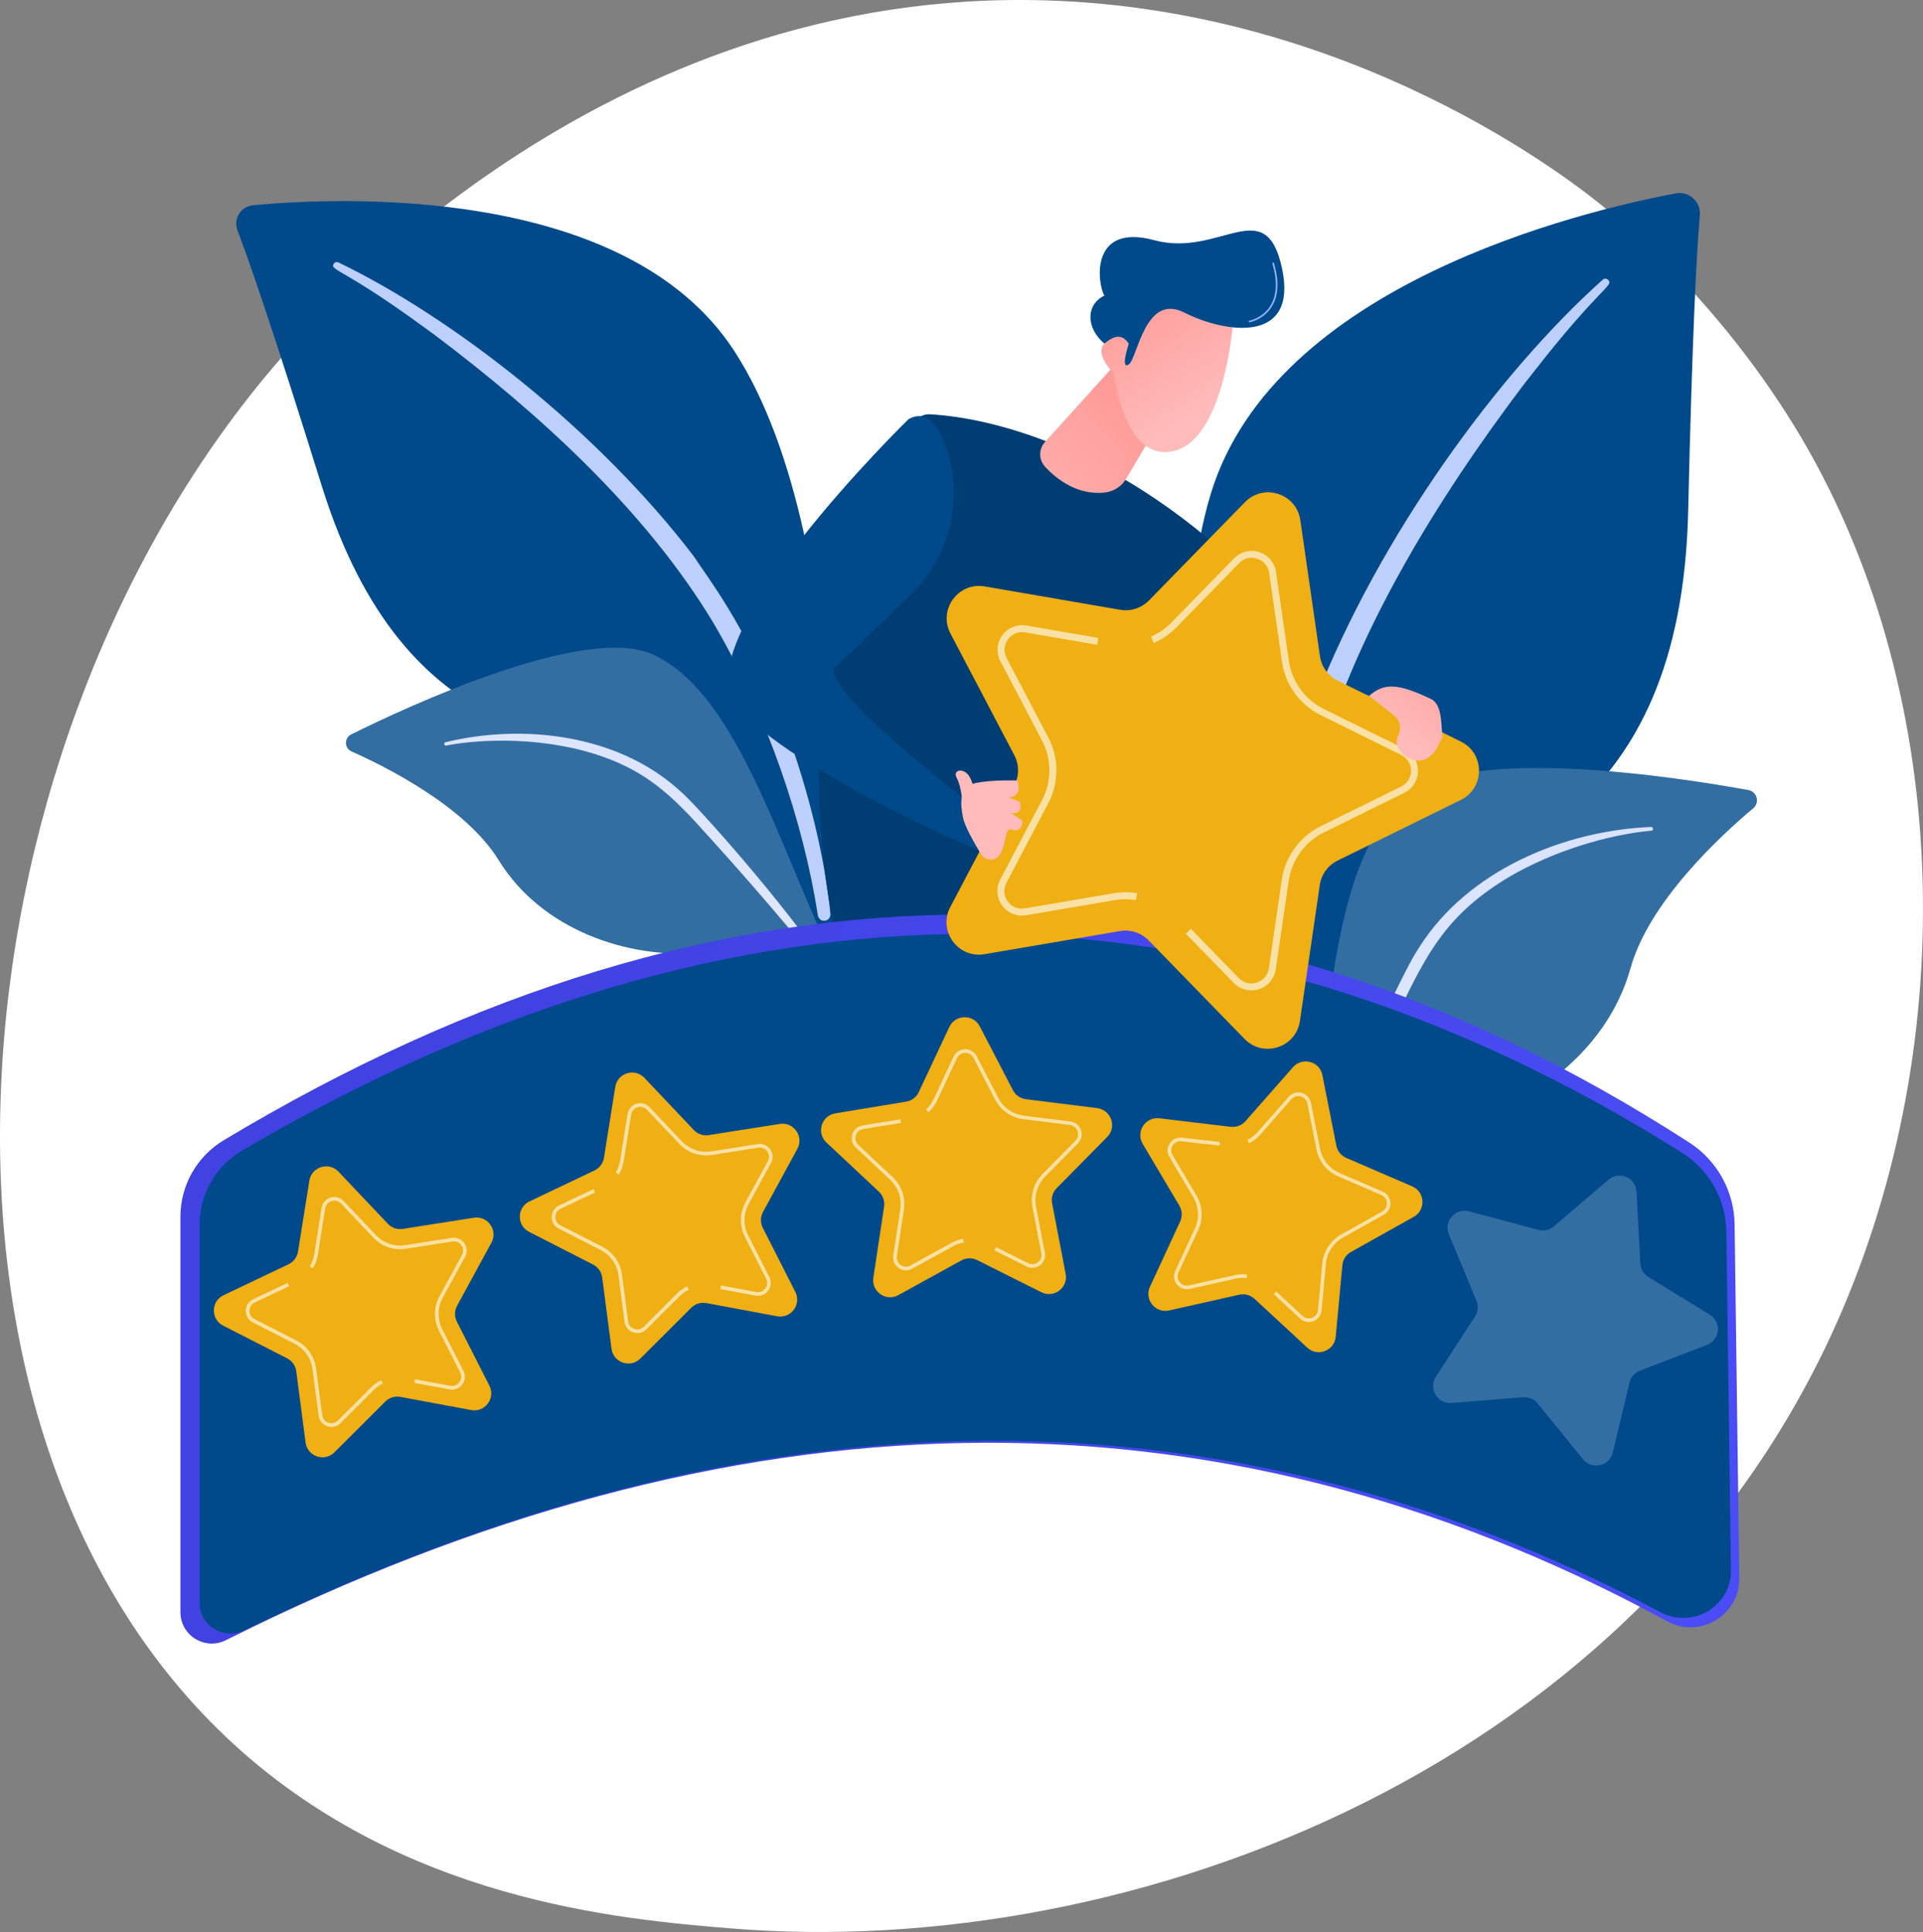<svg width="417" height="419" viewBox="0 0 417 419" fill="none" xmlns="http://www.w3.org/2000/svg">
<rect x="0" y="0" width="417" height="419" fill="#808080" stroke="none"/>
<path d="M399.517 284.083C357.277 382.97 245.768 425.454 158.39 418.211C134.529 416.236 86.537 412.255 49.063 376.759C-22.91 308.595 -11.824 166.102 57.072 82.225C65.947 71.421 127.357 -0.963 223.057 0.01C293.133 0.713 342.305 40.354 348.282 45.308C355.842 51.548 372.502 66.378 387.518 89.887C422.81 145.137 425.918 222.294 399.517 284.083Z" fill="white"/>
<path d="M281.435 257.919C281.435 257.919 280.322 211.057 301.905 198.504C323.488 185.962 364.538 178.119 366.08 110.825C366.985 71.427 367.952 54.199 368.612 46.687C368.869 43.762 366.263 41.389 363.376 41.939C342.93 45.793 276.516 61.638 262.592 106.97C246.075 160.708 281.435 257.919 281.435 257.919Z" fill="#004A8C"/>
<path d="M347.555 60.659C325.116 80.676 299.164 116.097 285.338 151.519C283.564 157.355 278.364 169.774 276.113 191.835C274.094 210.237 275.097 229.666 277.544 242.538C277.703 243.346 278.487 243.884 279.294 243.737C280.689 243.468 280.505 241.963 280.493 242.012C277.703 220.025 278.866 192.667 285.253 167.975C293.414 137.656 311.632 108.267 330.475 83.331L332.408 80.872C347.005 62.127 350.076 61.992 348.706 60.683C348.387 60.365 347.886 60.365 347.555 60.659Z" fill="#BDD0FB"/>
<path d="M278.277 279.151C276.613 278.05 280.504 268.139 280.835 266.708C282.058 261.397 283.11 256.038 283.967 250.642C288.482 222.195 288.543 186.541 304.743 172.813C318.226 161.385 364.133 168.604 379.146 171.345C381.018 171.687 381.654 174.061 380.198 175.285C372.992 181.329 357.587 195.595 353.574 209.984C348.288 228.937 330.266 240.989 314.139 244.256C303.947 246.311 295.101 249.297 289.032 258.265C285.79 263.061 284.615 274.477 281.006 277.805C279.574 279.102 278.73 279.445 278.277 279.151Z" fill="#336EA3"/>
<path d="M358.028 179.346C338.867 180.154 318.299 188.89 307.863 205.285L306.872 206.852C304.596 210.522 291.7 236.596 284.542 258.216C284.456 258.485 284.603 258.779 284.872 258.864C285.325 259.011 285.558 258.509 285.521 258.558C290.513 246.347 297.683 230.857 303.385 219.283C309.502 206.644 313.785 198.091 327.745 189.893C343.284 181.072 358.126 180.154 358.089 180.166C358.322 180.142 358.481 179.946 358.456 179.713C358.432 179.493 358.248 179.334 358.028 179.346Z" fill="url(#paint0_linear)"/>
<path d="M180.517 212.608C180.517 212.608 169.75 171.4 147.763 165.845C125.776 160.29 87.957 163.728 69.763 105.341C59.105 71.155 53.942 56.362 51.495 49.963C50.541 47.467 52.217 44.751 54.884 44.506C73.702 42.744 135.675 39.967 159.191 76.061C187.051 118.861 180.517 212.608 180.517 212.608Z" fill="#004A8C"/>
<path d="M73.372 56.905C97.977 68.761 129.52 93.195 150.467 120.676C153.477 125.325 161.124 134.869 168.612 153.564C174.975 169.128 178.976 186.355 180.065 198.199C180.138 198.946 179.587 199.606 178.829 199.68C177.544 199.802 177.324 198.432 177.348 198.481C174.277 178.586 166.41 154.971 154.652 135.016C139.932 110.581 116.661 89.475 93.964 72.419L91.664 70.755C74.228 58.043 71.5 58.691 72.368 57.211C72.576 56.856 73.017 56.733 73.372 56.905Z" fill="#BDD0FB"/>
<path d="M236.043 280.409C238.955 280.923 202.628 255.008 179.148 204.684C168.087 180.972 159.106 149.857 141.512 141.916C126.866 135.309 88.594 153.112 76.162 159.266C74.609 160.037 74.645 162.264 76.236 162.974C84.042 166.448 101.061 175.05 108.17 186.6C117.543 201.821 136.287 207.841 151.19 206.654C166.093 205.467 174.719 205.981 188.043 226.536C201.38 247.104 227.784 278.941 236.043 280.409Z" fill="#336EA3"/>
<path d="M96.619 160.966C113.553 156.867 133.705 159.351 146.931 171.06L148.179 172.186C151.079 174.817 168.881 194.369 180.542 211.449C180.689 211.657 180.627 211.951 180.419 212.098C180.052 212.343 179.734 211.963 179.783 211.988C172.368 202.567 162.225 190.845 154.346 182.158C145.842 172.651 139.957 166.252 125.703 162.593C109.919 158.776 96.729 161.7 96.766 161.7C96.558 161.737 96.362 161.602 96.325 161.394C96.301 161.199 96.423 161.015 96.619 160.966Z" fill="url(#paint1_linear)"/>
<path d="M261.407 116.635C261.407 116.635 275.747 150.661 311.743 154.479L310.789 160.756C310.789 160.756 263.768 168.904 238.918 127.622L261.407 116.635Z" fill="url(#paint2_linear)"/>
<path d="M181.055 201.854C181.055 201.854 166.066 142.072 198.209 91.626C198.943 90.475 200.228 89.79 201.598 89.851C209.172 90.219 235.172 93.412 264.415 118.874C264.415 118.874 233.679 144.923 229.984 203.115C229.984 203.127 201.5 204.35 181.055 201.854Z" fill="#003D73"/>
<path d="M241.828 79.023L226.62 95.835C225.188 97.413 225.212 99.738 226.681 101.292C229.213 103.996 233.716 107.471 239.589 106.81C241.51 106.59 243.199 105.501 244.141 103.923L253.354 88.396L241.828 79.023Z" fill="url(#paint3_linear)"/>
<path d="M267.522 68.236C267.522 68.236 265.981 96.488 253.574 97.993C241.167 99.486 240.494 71.724 240.494 71.724C240.494 71.724 252.399 46.824 267.522 68.236Z" fill="url(#paint4_linear)"/>
<path d="M245.879 80.434C245.879 80.434 246.307 71.698 241.327 73.387C234.904 75.577 242.979 82.478 242.979 82.478L245.879 80.434Z" fill="url(#paint5_linear)"/>
<path d="M244.777 74.535C244.777 74.535 242.856 80.335 244.777 79.026C246.698 77.704 248.252 63.438 256.854 67.806C265.455 72.174 281.532 74.817 278.009 58.226C274.473 41.635 264.501 55.938 250.32 52.096C236.139 48.254 238.011 61.713 239.479 64.111C235.295 66.154 235.613 71.305 239.479 74.499C240.605 73.691 242.844 71.611 244.777 74.535Z" fill="#004A8C"/>
<path d="M270.948 69.9C270.863 69.9 270.789 69.838 270.777 69.753C270.765 69.655 270.826 69.557 270.924 69.545C270.948 69.545 273.848 68.982 275.5 66.29C276.895 64.027 277.029 60.956 275.916 57.15C275.891 57.052 275.94 56.955 276.038 56.93C276.136 56.906 276.234 56.955 276.258 57.052C277.409 60.968 277.249 64.137 275.793 66.486C274.056 69.312 271.095 69.875 270.973 69.9C270.973 69.9 270.96 69.9 270.948 69.9Z" fill="#91B3FA"/>
<path d="M197.035 90.881C197.035 90.881 147.53 139.15 159.815 153.294C172.099 167.438 213.014 184.788 213.014 184.788L211.717 175.306C211.717 175.306 176.736 148.779 181.226 144.595C183.576 142.417 190.917 135.32 197.414 129.019C205.942 120.76 209.087 108.28 205.159 97.073C203.409 92.117 200.84 88.801 197.035 90.881Z" fill="#004A8C"/>
<path d="M361.553 351.625C262.054 297.447 157.735 301.313 48.962 355.724C44.447 357.988 39.125 354.684 39.125 349.631V263.873C39.125 257.082 42.685 250.793 48.51 247.294C157.013 182.079 264.134 181.835 366.349 247.808C372.393 251.711 376.064 258.392 376.149 265.586L377.165 342.216C377.263 350.292 368.637 355.492 361.553 351.625Z" fill="url(#paint6_linear)"/>
<path d="M360.035 349.634C262.298 297.634 159.826 301.341 52.975 353.574C48.533 355.74 43.309 352.571 43.309 347.725V265.43C43.309 258.909 46.808 252.876 52.522 249.512C159.105 186.928 264.329 186.683 364.733 250.001C370.667 253.745 374.277 260.157 374.362 267.057L375.353 340.592C375.476 348.349 367.009 353.341 360.035 349.634Z" fill="#004A8C"/>
<path d="M240.092 246.585L229.141 257.683C228.285 258.552 227.918 259.775 228.15 260.962L231.087 276.269C231.662 279.266 228.554 281.628 225.825 280.257L211.889 273.283C210.8 272.745 209.528 272.769 208.463 273.357L194.809 280.881C192.129 282.362 188.936 280.123 189.388 277.101L191.713 261.684C191.897 260.485 191.468 259.274 190.587 258.442L179.209 247.785C176.982 245.692 178.107 241.96 181.129 241.459L196.509 238.914C197.708 238.718 198.724 237.947 199.238 236.846L205.857 222.726C207.154 219.961 211.057 219.888 212.464 222.592L219.647 236.43C220.209 237.507 221.262 238.241 222.461 238.388L237.926 240.321C240.961 240.725 242.245 244.42 240.092 246.585Z" fill="#F0AF13"/>
<path opacity="0.62" d="M209.027 269.441C208.22 269.575 207.449 269.844 206.739 270.236L197.82 275.155C196.877 275.668 195.752 275.607 194.871 274.996C193.99 274.384 193.549 273.344 193.708 272.292L195.226 262.222C195.58 259.86 194.761 257.487 193.011 255.847L185.584 248.885C184.801 248.151 184.507 247.062 184.826 246.034C185.131 245.007 185.988 244.26 187.04 244.089L192.167 243.232L192.301 244.015L187.175 244.872C186.404 244.994 185.817 245.52 185.584 246.267C185.364 247.013 185.56 247.772 186.135 248.31L193.562 255.272C195.495 257.083 196.412 259.726 196.009 262.344L194.492 272.414C194.369 273.185 194.687 273.907 195.324 274.347C195.96 274.788 196.755 274.836 197.428 274.457L206.348 269.539C207.143 269.098 207.999 268.804 208.88 268.658L209.027 269.441Z" fill="white"/>
<path opacity="0.62" d="M226.45 273.183C226.267 273.66 225.948 274.076 225.532 274.395C224.676 275.043 223.55 275.141 222.596 274.664L215.634 271.177L215.989 270.467L222.951 273.954C223.648 274.297 224.431 274.236 225.055 273.758C225.679 273.293 225.961 272.547 225.814 271.788L223.893 261.792C223.403 259.223 224.223 256.494 226.059 254.634L233.204 247.379C233.755 246.828 233.926 246.057 233.669 245.323C233.412 244.589 232.8 244.087 232.029 243.99L221.923 242.729C219.292 242.399 217.004 240.808 215.781 238.459L211.095 229.417C210.74 228.732 210.055 228.328 209.284 228.34C208.501 228.353 207.84 228.781 207.51 229.491L203.191 238.716C202.738 239.67 202.126 240.515 201.343 241.224L200.805 240.637C201.502 240.001 202.065 239.23 202.469 238.373L206.788 229.16C207.241 228.194 208.183 227.582 209.259 227.557C210.324 227.533 211.303 228.108 211.792 229.062L216.478 238.104C217.579 240.221 219.647 241.665 222.009 241.958L232.115 243.219C233.18 243.353 234.061 244.063 234.403 245.078C234.758 246.094 234.501 247.195 233.755 247.954L226.609 255.209C224.957 256.886 224.211 259.345 224.652 261.67L226.572 271.666C226.683 272.168 226.634 272.706 226.45 273.183Z" fill="white"/>
<path opacity="0.62" d="M195.237 242.758L192.195 243.262L192.325 244.046L195.367 243.543L195.237 242.758Z" fill="white"/>
<path d="M172.907 249.158L165.456 262.85C164.881 263.914 164.856 265.199 165.407 266.275L172.467 280.175C173.849 282.903 171.512 286.023 168.502 285.461L153.171 282.61C151.985 282.39 150.749 282.769 149.892 283.625L138.856 294.637C136.69 296.791 132.995 295.53 132.604 292.508L130.585 277.055C130.426 275.856 129.692 274.804 128.615 274.253L114.728 267.156C112.011 265.762 112.06 261.859 114.826 260.549L128.909 253.844C129.997 253.318 130.768 252.303 130.964 251.104L133.423 235.711C133.901 232.702 137.632 231.539 139.737 233.754L150.455 245.072C151.287 245.952 152.498 246.368 153.697 246.173L169.102 243.75C172.112 243.285 174.363 246.466 172.907 249.158Z" fill="#F0AF13"/>
<path opacity="0.62" d="M149.367 279.71C148.633 280.064 147.972 280.529 147.385 281.105L140.178 288.299C139.42 289.058 138.318 289.314 137.303 288.96C136.287 288.617 135.578 287.736 135.431 286.684L134.109 276.59C133.804 274.228 132.348 272.16 130.219 271.084L121.152 266.446C120.198 265.957 119.623 264.99 119.635 263.926C119.647 262.861 120.259 261.907 121.226 261.442L125.924 259.203L126.267 259.913L121.568 262.152C120.871 262.482 120.442 263.155 120.43 263.926C120.418 264.709 120.822 265.382 121.519 265.737L130.586 270.374C132.947 271.573 134.55 273.861 134.893 276.492L136.214 286.586C136.312 287.357 136.813 287.969 137.548 288.213C138.282 288.47 139.053 288.287 139.603 287.736L146.81 280.542C147.446 279.905 148.192 279.379 149 278.988L149.367 279.71Z" fill="white"/>
<path opacity="0.62" d="M167.133 278.489C167.084 278.99 166.9 279.48 166.582 279.908C165.946 280.765 164.894 281.181 163.841 280.985L156.182 279.565L156.329 278.782L163.988 280.202C164.759 280.349 165.493 280.055 165.958 279.431C166.423 278.807 166.496 278.024 166.142 277.326L161.529 268.248C160.342 265.923 160.379 263.06 161.639 260.772L166.509 251.828C166.876 251.143 166.839 250.36 166.386 249.723C165.934 249.087 165.212 248.781 164.441 248.903L154.383 250.482C151.765 250.898 149.122 249.992 147.299 248.071L140.288 240.681C139.75 240.118 138.991 239.91 138.245 240.143C137.499 240.375 136.985 240.975 136.862 241.734L135.259 251.791C135.088 252.831 134.733 253.81 134.183 254.715L133.51 254.299C133.999 253.492 134.33 252.599 134.476 251.669L136.079 241.611C136.25 240.559 136.985 239.702 138.012 239.384C139.04 239.066 140.129 239.36 140.863 240.131L147.862 247.521C149.501 249.258 151.887 250.066 154.249 249.699L164.306 248.12C165.359 247.949 166.399 248.39 167.023 249.271C167.634 250.151 167.708 251.277 167.194 252.207L162.324 261.151C161.199 263.219 161.162 265.788 162.226 267.893L166.839 276.972C167.084 277.449 167.182 277.975 167.133 278.489Z" fill="white"/>
<path opacity="0.62" d="M128.724 257.882L125.939 259.207L126.281 259.925L129.065 258.6L128.724 257.882Z" fill="white"/>
<path d="M106.567 269.502L99.116 283.193C98.541 284.258 98.516 285.543 99.067 286.619L106.127 300.519C107.509 303.247 105.172 306.367 102.162 305.804L86.832 302.954C85.645 302.733 84.409 303.113 83.552 303.969L72.516 314.981C70.35 317.134 66.655 315.874 66.264 312.852L64.245 297.399C64.086 296.2 63.352 295.147 62.275 294.597L48.388 287.5C45.672 286.105 45.721 282.202 48.486 280.893L62.569 274.188C63.658 273.662 64.428 272.646 64.624 271.447L67.084 256.055C67.561 253.045 71.293 251.883 73.397 254.098L84.115 265.415C84.947 266.296 86.159 266.712 87.358 266.516L102.762 264.094C105.772 263.629 108.023 266.81 106.567 269.502Z" fill="#F0AF13"/>
<path opacity="0.62" d="M83.027 300.053C82.293 300.408 81.632 300.873 81.045 301.448L73.838 308.643C73.08 309.401 71.979 309.658 70.963 309.303C69.948 308.961 69.238 308.08 69.091 307.028L67.77 296.933C67.464 294.572 66.008 292.504 63.879 291.427L54.812 286.79C53.858 286.301 53.283 285.334 53.295 284.27C53.307 283.205 53.919 282.251 54.886 281.786L59.584 279.547L59.927 280.257L55.228 282.496C54.531 282.826 54.103 283.499 54.09 284.27C54.078 285.053 54.482 285.726 55.179 286.081L64.246 290.718C66.607 291.917 68.21 294.205 68.553 296.836L69.874 306.93C69.972 307.701 70.474 308.312 71.208 308.557C71.942 308.814 72.713 308.63 73.263 308.08L80.47 300.885C81.106 300.249 81.853 299.723 82.66 299.332L83.027 300.053Z" fill="white"/>
<path opacity="0.62" d="M100.793 298.832C100.744 299.334 100.56 299.824 100.242 300.252C99.606 301.108 98.554 301.524 97.501 301.329L89.842 299.909L89.989 299.126L97.648 300.545C98.419 300.692 99.153 300.399 99.618 299.775C100.083 299.151 100.157 298.368 99.802 297.67L95.189 288.591C94.002 286.267 94.039 283.404 95.299 281.116L100.169 272.172C100.536 271.486 100.499 270.703 100.046 270.067C99.594 269.431 98.872 269.125 98.101 269.247L88.043 270.826C85.425 271.242 82.782 270.336 80.959 268.415L73.948 261.025C73.41 260.462 72.651 260.254 71.905 260.487C71.159 260.719 70.645 261.319 70.522 262.077L68.92 272.135C68.748 273.175 68.394 274.154 67.843 275.059L67.17 274.643C67.659 273.836 67.99 272.942 68.136 272.012L69.739 261.955C69.911 260.903 70.645 260.046 71.673 259.728C72.7 259.41 73.789 259.704 74.523 260.474L81.522 267.865C83.162 269.602 85.547 270.41 87.909 270.043L97.966 268.464C99.019 268.293 100.059 268.733 100.683 269.614C101.294 270.495 101.368 271.621 100.854 272.551L95.984 281.495C94.859 283.563 94.822 286.132 95.886 288.237L100.499 297.315C100.744 297.792 100.842 298.319 100.793 298.832Z" fill="white"/>
<path opacity="0.62" d="M62.37 278.226L59.586 279.551L59.928 280.269L62.712 278.944L62.37 278.226Z" fill="white"/>
<path opacity="0.2" d="M370.167 291.662L355.619 297.265C354.494 297.706 353.637 298.66 353.356 299.847L349.722 315.007C349.012 317.98 345.207 318.836 343.274 316.475L333.449 304.374C332.69 303.432 331.503 302.93 330.292 303.028L314.753 304.252C311.707 304.497 309.712 301.144 311.376 298.575L319.855 285.495C320.516 284.479 320.626 283.195 320.161 282.081L314.19 267.68C313.016 264.854 315.597 261.917 318.546 262.713L333.608 266.738C334.783 267.056 336.031 266.763 336.948 265.98L348.804 255.849C351.129 253.866 354.714 255.408 354.873 258.455L355.705 274.018C355.766 275.229 356.427 276.331 357.455 276.967L370.755 285.103C373.373 286.682 373.018 290.56 370.167 291.662Z" fill="white"/>
<path d="M306.568 263.905L292.962 271.515C291.898 272.102 291.2 273.179 291.09 274.39L289.646 289.917C289.365 292.951 285.719 294.346 283.48 292.278L272.04 281.683C271.147 280.863 269.911 280.52 268.724 280.789L253.515 284.203C250.542 284.876 248.083 281.829 249.367 279.064L255.913 264.908C256.427 263.807 256.354 262.522 255.742 261.482L247.789 248.072C246.235 245.441 248.364 242.174 251.399 242.529L266.876 244.377C268.075 244.524 269.274 244.059 270.082 243.153L280.384 231.444C282.403 229.156 286.172 230.172 286.759 233.157L289.781 248.451C290.014 249.638 290.821 250.641 291.934 251.119L306.25 257.297C309.04 258.509 309.235 262.412 306.568 263.905Z" fill="#F0AF13"/>
<path opacity="0.62" d="M270.351 277.18C269.543 277.082 268.723 277.131 267.928 277.314L257.993 279.541C256.953 279.774 255.888 279.407 255.215 278.575C254.543 277.743 254.408 276.617 254.848 275.65L259.119 266.413C260.122 264.247 259.987 261.727 258.776 259.683L253.588 250.923C253.038 250.005 253.062 248.879 253.649 247.974C254.237 247.081 255.252 246.604 256.317 246.726L261.48 247.338L261.382 248.121L256.219 247.509C255.448 247.411 254.726 247.754 254.31 248.402C253.882 249.051 253.87 249.846 254.261 250.507L259.449 259.267C260.795 261.543 260.942 264.333 259.828 266.743L255.558 275.981C255.228 276.69 255.326 277.474 255.815 278.073C256.304 278.673 257.051 278.942 257.809 278.771L267.745 276.544C268.625 276.348 269.531 276.299 270.424 276.397L270.351 277.18Z" fill="white"/>
<path opacity="0.62" d="M286.038 285.623C285.732 286.027 285.316 286.345 284.814 286.528C283.811 286.908 282.71 286.7 281.926 285.966L276.213 280.668L276.751 280.093L282.465 285.391C283.04 285.917 283.811 286.063 284.533 285.794C285.254 285.513 285.732 284.889 285.805 284.118L286.747 273.987C286.992 271.381 288.546 268.995 290.834 267.723L299.717 262.755C300.39 262.376 300.781 261.678 300.732 260.907C300.696 260.124 300.243 259.488 299.533 259.17L290.185 255.132C287.75 254.08 286.001 251.914 285.487 249.308L283.505 239.324C283.358 238.566 282.82 237.978 282.061 237.783C281.315 237.575 280.556 237.807 280.042 238.394L273.313 246.041C272.615 246.837 271.783 247.473 270.841 247.938L270.486 247.228C271.343 246.812 272.089 246.237 272.713 245.515L279.443 237.868C280.152 237.061 281.229 236.743 282.269 237.012C283.297 237.293 284.068 238.113 284.276 239.165L286.258 249.149C286.723 251.486 288.301 253.456 290.491 254.398L299.839 258.436C300.818 258.864 301.466 259.782 301.515 260.859C301.564 261.923 301.026 262.914 300.084 263.44L291.201 268.408C289.145 269.558 287.738 271.711 287.518 274.061L286.576 284.204C286.551 284.73 286.343 285.219 286.038 285.623Z" fill="white"/>
<path opacity="0.62" d="M261.491 247.296L261.396 248.086L264.458 248.451L264.552 247.662L261.491 247.296Z" fill="white"/>
<path d="M316.784 173.477L290.05 186.643C287.97 187.67 286.526 189.653 286.195 191.941L281.889 221.428C281.044 227.203 273.948 229.503 269.873 225.319L249.085 203.956C247.47 202.292 245.133 201.533 242.858 201.925L213.48 206.941C207.73 207.92 203.349 201.888 206.066 196.712L219.953 170.345C221.03 168.29 221.03 165.842 219.953 163.787L206.102 137.395C203.386 132.232 207.779 126.187 213.529 127.179L242.906 132.244C245.195 132.636 247.519 131.877 249.147 130.225L269.971 108.899C274.046 104.727 281.142 107.039 281.974 112.814L286.232 142.314C286.562 144.602 288.006 146.596 290.086 147.624L316.808 160.838C322.033 163.432 322.021 170.896 316.784 173.477Z" fill="#F0AF13"/>
<path opacity="0.62" d="M246.333 195.22C244.792 194.963 243.238 194.963 241.696 195.22L222.511 198.499C220.492 198.841 218.498 198.034 217.299 196.37C216.1 194.718 215.94 192.565 216.895 190.754L225.961 173.526C228.09 169.489 228.09 164.668 225.973 160.63L216.932 143.39C215.977 141.58 216.136 139.426 217.348 137.774C218.559 136.123 220.553 135.315 222.572 135.658L232.373 137.346L232.116 138.839L222.315 137.15C220.847 136.893 219.452 137.481 218.571 138.668C217.702 139.867 217.592 141.372 218.277 142.693L227.319 159.933C229.669 164.411 229.669 169.758 227.307 174.236L218.241 191.463C217.543 192.785 217.653 194.278 218.522 195.489C219.391 196.688 220.786 197.263 222.254 197.006L241.439 193.727C243.14 193.433 244.877 193.433 246.578 193.715L246.333 195.22Z" fill="white"/>
<path opacity="0.62" d="M275.429 212.914C274.805 213.648 273.973 214.211 273.006 214.529C271.061 215.165 268.968 214.639 267.537 213.171L257.149 202.501L258.238 201.449L268.626 212.118C269.666 213.183 271.122 213.55 272.541 213.085C273.96 212.632 274.927 211.47 275.147 210.002L277.961 190.743C278.683 185.8 281.889 181.383 286.379 179.181L303.839 170.579C305.173 169.918 305.968 168.634 305.968 167.153C305.968 165.66 305.173 164.388 303.839 163.727L286.391 155.101C281.852 152.862 278.72 148.531 277.998 143.527L275.208 124.256C275 122.788 274.021 121.625 272.614 121.172C271.195 120.708 269.739 121.075 268.699 122.139L255.106 136.075C253.698 137.519 252.047 138.645 250.199 139.452L249.6 138.057C251.264 137.335 252.756 136.32 254.017 135.011L267.61 121.087C269.042 119.619 271.134 119.105 273.079 119.741C275.025 120.377 276.42 122.029 276.701 124.048L279.491 143.319C280.139 147.833 282.978 151.737 287.064 153.755L304.512 162.381C306.347 163.287 307.485 165.122 307.485 167.165C307.485 169.209 306.347 171.044 304.512 171.949L287.052 180.551C283.002 182.545 280.115 186.522 279.466 190.975L276.652 210.234C276.493 211.237 276.065 212.167 275.429 212.914Z" fill="white"/>
<path opacity="0.62" d="M232.367 137.345L232.109 138.84L237.921 139.842L238.179 138.347L232.367 137.345Z" fill="white"/>
<path d="M208.758 174.762C208.758 174.762 208.55 170.688 207.498 168.791C206.446 166.907 208.905 166.467 210.104 168.241C211.303 170.015 212.184 174.933 212.184 174.933C212.184 174.933 210.08 176.194 208.758 174.762Z" fill="url(#paint7_linear)"/>
<path d="M216.87 185.273C216.43 185.995 215.647 186.423 214.802 186.423C213.958 186.423 213.187 185.982 212.747 185.261C211.34 182.96 209.223 179.277 208.831 177.344C208.244 174.42 207.84 170.517 211.719 169.783C215.598 169.049 220.639 169.281 220.639 169.281C220.639 169.281 221.911 172.866 218.742 172.89L221.152 173.931C221.152 173.931 222.107 176.83 219.195 176.304L221.74 177.968C221.74 177.968 221.74 180.684 219.44 179.926C217.751 179.363 218.351 182.875 216.87 185.273Z" fill="url(#paint8_linear)"/>
<path d="M310.654 151.769C303.019 148.049 300.094 148.123 296.889 150.925L302.309 155.158C304.059 156.749 303.728 158.4 303.068 159.783C302.248 161.496 303.74 163.919 306.237 164.714C308.06 165.301 309.809 164.861 311.424 162.573L312.856 159.771C312.403 157.715 312.917 153.421 310.654 151.769Z" fill="url(#paint9_linear)"/>
<defs>
<linearGradient id="paint0_linear" x1="350.477" y1="188.405" x2="110.845" y2="374.677" gradientUnits="userSpaceOnUse">
<stop stop-color="#DAE3FE"/>
<stop offset="1" stop-color="#E9EFFD"/>
</linearGradient>
<linearGradient id="paint1_linear" x1="111.014" y1="110.363" x2="221.3" y2="416.157" gradientUnits="userSpaceOnUse">
<stop stop-color="#DAE3FE"/>
<stop offset="1" stop-color="#E9EFFD"/>
</linearGradient>
<linearGradient id="paint2_linear" x1="319.043" y1="221.913" x2="218.792" y2="36.45" gradientUnits="userSpaceOnUse">
<stop stop-color="#53D8FF"/>
<stop offset="1" stop-color="#3840F7"/>
</linearGradient>
<linearGradient id="paint3_linear" x1="213.161" y1="119.077" x2="254.918" y2="80.661" gradientUnits="userSpaceOnUse">
<stop stop-color="#FEBBBA"/>
<stop offset="1" stop-color="#FF928E"/>
</linearGradient>
<linearGradient id="paint4_linear" x1="261.092" y1="88.296" x2="241.288" y2="55.85" gradientUnits="userSpaceOnUse">
<stop stop-color="#FEBBBA"/>
<stop offset="1" stop-color="#FF928E"/>
</linearGradient>
<linearGradient id="paint5_linear" x1="252.552" y1="93.508" x2="232.747" y2="61.062" gradientUnits="userSpaceOnUse">
<stop stop-color="#FEBBBA"/>
<stop offset="1" stop-color="#FF928E"/>
</linearGradient>
<linearGradient id="paint6_linear" x1="518.956" y1="385.025" x2="92.892" y2="262.219" gradientUnits="userSpaceOnUse">
<stop stop-color="#4F52FF"/>
<stop offset="1" stop-color="#4042E2"/>
</linearGradient>
<linearGradient id="paint7_linear" x1="221.457" y1="152.739" x2="246.156" y2="113.658" gradientUnits="userSpaceOnUse">
<stop stop-color="#FEBBBA"/>
<stop offset="1" stop-color="#FF928E"/>
</linearGradient>
<linearGradient id="paint8_linear" x1="227.244" y1="156.397" x2="251.944" y2="117.316" gradientUnits="userSpaceOnUse">
<stop stop-color="#FEBBBA"/>
<stop offset="1" stop-color="#FF928E"/>
</linearGradient>
<linearGradient id="paint9_linear" x1="302.461" y1="158.618" x2="319.953" y2="134.113" gradientUnits="userSpaceOnUse">
<stop stop-color="#FEBBBA"/>
<stop offset="1" stop-color="#FF928E"/>
</linearGradient>
</defs>
</svg>
